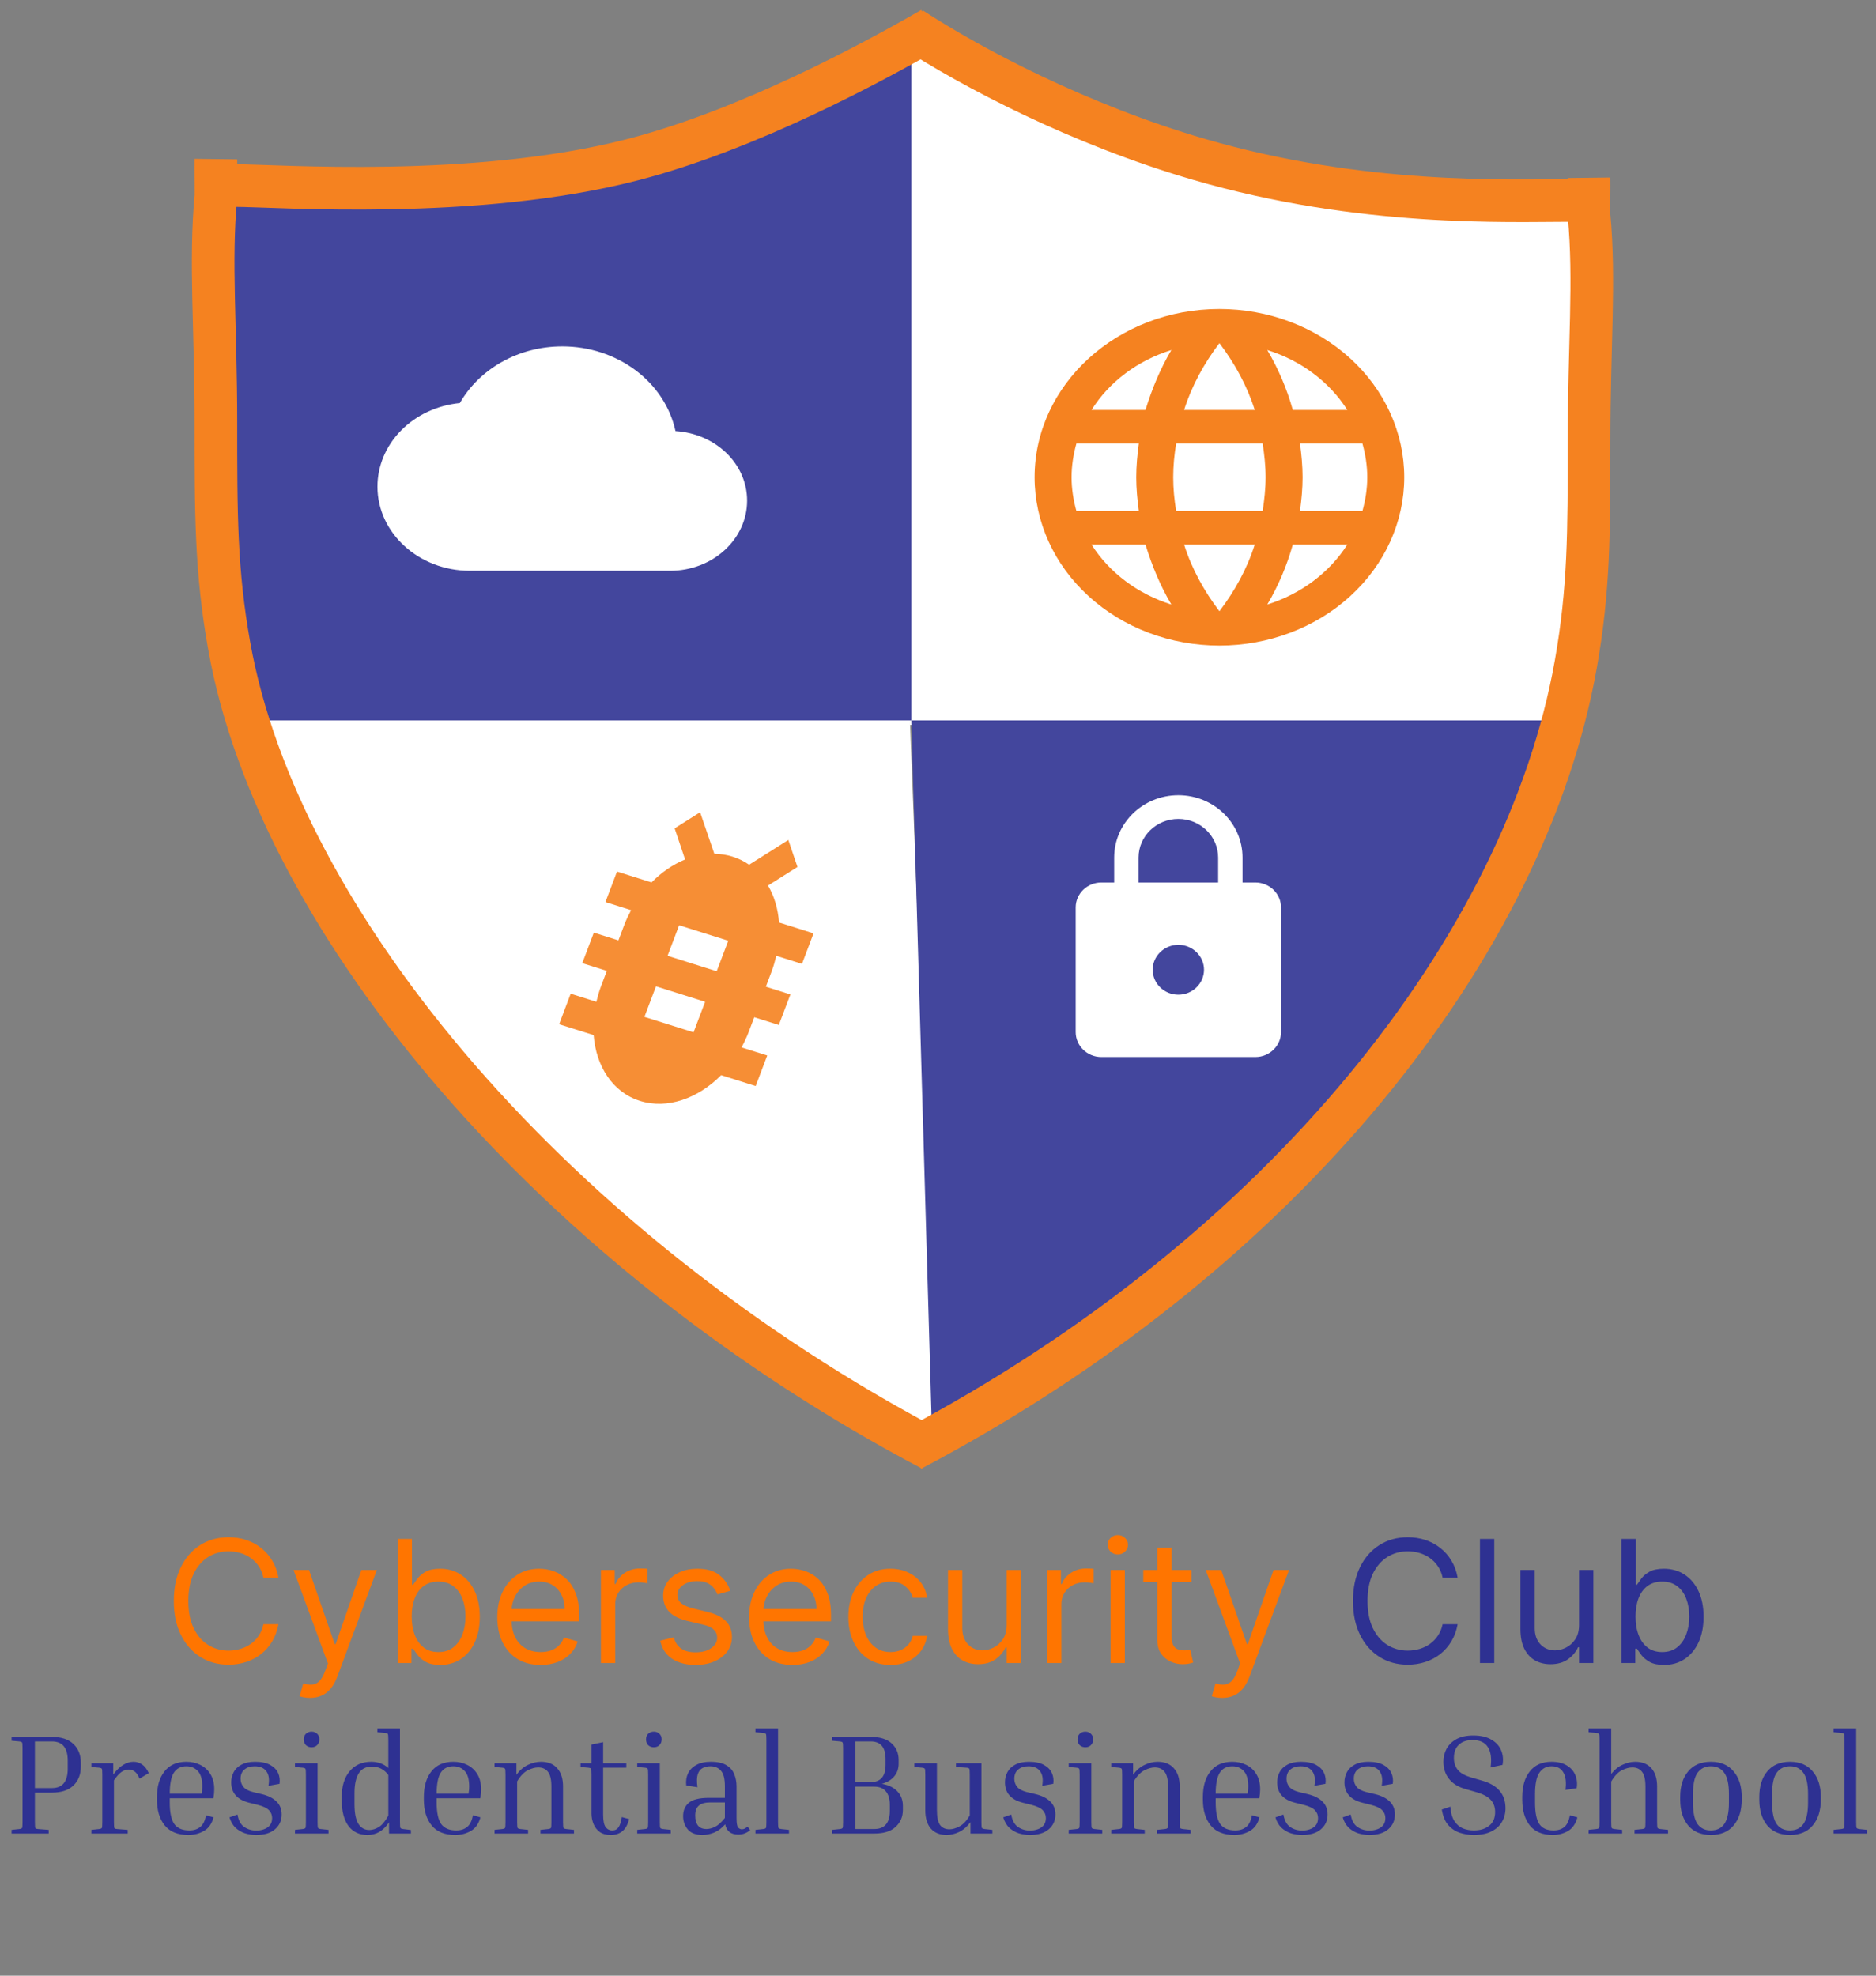 <svg width="132" height="139" viewBox="0 0 132 139" fill="none" xmlns="http://www.w3.org/2000/svg">
<rect x="0" y="0" width="132" height="139" fill="#808080" stroke="none"/>
<path d="M63.5 3L89 13L112 15.5L110.5 51H64L63.5 3Z" fill="white"/>
<path d="M18 50H64L65.972 101.281L50.5 92L37.972 81.281L25.5 66.5L18 50Z" fill="white"/>
<path d="M15 12.79L40.308 11.436L64.127 3.316V50.684H16.445L15 12.79Z" fill="#43469D"/>
<path d="M64.127 50.684H110.365L103.14 66.474L93.026 80.947L80.021 91.474L65.572 100.684L64.127 50.684Z" fill="#43469D"/>
<path d="M65.572 2C61.418 4.396 52.693 9.121 44.511 11.236C33.376 14.113 19.405 13.053 16.516 13.053" stroke="#F58220" stroke-width="3"/>
<path d="M64.127 2C68.411 4.787 75.919 8.752 84.356 11.21C95.839 14.557 106.15 14.105 110.484 14.105" stroke="#F58220" stroke-width="3"/>
<path d="M64.127 102C90.48 88.107 107.379 66.46 110.876 46.737C111.81 41.474 111.81 37.526 111.81 30.947C111.81 24.368 112.238 19.703 111.81 15.158M111.81 15.158C111.767 14.712 111.81 12.958 111.81 12.526C111.822 13.03 111.793 14.929 111.81 15.158Z" stroke="#F58220" stroke-width="3"/>
<path d="M65.572 102C39.22 88.107 19.621 65.144 16.124 45.421C15.19 40.158 15.19 36.211 15.19 29.632C15.19 23.053 14.762 18.387 15.19 13.842M15.19 13.842C15.232 13.396 15.19 11.642 15.19 11.21C15.178 11.715 15.207 13.614 15.19 13.842Z" stroke="#F58220" stroke-width="3"/>
<path d="M47.529 30.329C47.165 28.649 46.172 27.136 44.719 26.049C43.266 24.962 41.444 24.368 39.564 24.369C36.432 24.369 33.712 25.987 32.357 28.355C30.764 28.512 29.291 29.199 28.221 30.285C27.151 31.37 26.559 32.778 26.559 34.237C26.559 37.503 29.474 40.158 33.062 40.158H47.15C50.141 40.158 52.568 37.947 52.568 35.224C52.568 32.618 50.346 30.507 47.529 30.329Z" fill="white"/>
<path d="M91.471 35.947C91.575 35.166 91.653 34.384 91.653 33.579C91.653 32.774 91.575 31.992 91.471 31.21H95.866C96.074 31.968 96.204 32.762 96.204 33.579C96.204 34.396 96.074 35.189 95.866 35.947M89.169 42.532C89.949 41.217 90.548 39.796 90.964 38.316H94.8C93.54 40.291 91.541 41.788 89.169 42.532ZM88.844 35.947H82.758C82.628 35.166 82.55 34.384 82.55 33.579C82.55 32.774 82.628 31.98 82.758 31.21H88.844C88.961 31.98 89.052 32.774 89.052 33.579C89.052 34.384 88.961 35.166 88.844 35.947ZM85.801 43.005C84.722 41.584 83.85 40.009 83.317 38.316H88.285C87.752 40.009 86.88 41.584 85.801 43.005ZM80.599 28.842H76.802C78.049 26.861 80.046 25.362 82.42 24.626C81.64 25.941 81.055 27.362 80.599 28.842ZM76.802 38.316H80.599C81.055 39.796 81.64 41.217 82.42 42.532C80.051 41.788 78.057 40.291 76.802 38.316ZM75.736 35.947C75.528 35.189 75.398 34.396 75.398 33.579C75.398 32.762 75.528 31.968 75.736 31.21H80.131C80.027 31.992 79.949 32.774 79.949 33.579C79.949 34.384 80.027 35.166 80.131 35.947M85.801 24.141C86.88 25.562 87.752 27.149 88.285 28.842H83.317C83.85 27.149 84.722 25.562 85.801 24.141ZM94.8 28.842H90.964C90.557 27.375 89.954 25.96 89.169 24.626C91.562 25.372 93.552 26.876 94.8 28.842ZM85.801 21.737C78.61 21.737 72.797 27.066 72.797 33.579C72.797 36.72 74.167 39.732 76.606 41.953C77.813 43.052 79.247 43.925 80.825 44.52C82.402 45.115 84.093 45.421 85.801 45.421C89.25 45.421 92.558 44.173 94.996 41.953C97.435 39.732 98.805 36.72 98.805 33.579C98.805 32.024 98.469 30.484 97.815 29.047C97.162 27.61 96.204 26.305 94.996 25.205C93.789 24.106 92.355 23.233 90.778 22.638C89.2 22.043 87.509 21.737 85.801 21.737Z" fill="#F58220"/>
<path opacity="0.9" d="M57.243 65.667L54.815 64.903C54.743 63.94 54.478 63.051 54.04 62.303L56.112 60.995L55.468 59.097L52.709 60.838C52.356 60.595 51.974 60.403 51.55 60.27C51.127 60.137 50.696 60.074 50.262 60.069L49.262 57.146L47.469 58.277L48.205 60.469C47.358 60.815 46.549 61.367 45.842 62.082L43.413 61.319L42.599 63.467L44.405 64.035C44.228 64.376 44.059 64.719 43.92 65.085L43.513 66.159L41.784 65.615L40.97 67.764L42.699 68.307L42.291 69.382C42.153 69.747 42.053 70.112 41.962 70.48L40.155 69.912L39.341 72.061L41.77 72.824C41.94 75.03 43.115 76.854 45.034 77.457C46.953 78.061 49.114 77.285 50.742 75.645L53.171 76.409L53.985 74.26L52.179 73.692C52.356 73.352 52.525 73.008 52.664 72.643L53.071 71.569L54.8 72.112L55.614 69.964L53.886 69.42L54.293 68.346C54.431 67.981 54.531 67.615 54.622 67.247L56.429 67.815L57.243 65.667ZM48.799 72.63L45.342 71.543L46.156 69.394L49.614 70.481L48.799 72.63ZM50.428 68.333L46.971 67.246L47.785 65.097L51.243 66.185L50.428 68.333Z" fill="#F58220"/>
<path d="M88.33 62.088H87.427V60.333C87.427 57.912 85.404 55.947 82.911 55.947C80.419 55.947 78.396 57.912 78.396 60.333V62.088H77.493C76.499 62.088 75.687 62.877 75.687 63.842V72.614C75.687 73.579 76.499 74.368 77.493 74.368H88.33C89.323 74.368 90.136 73.579 90.136 72.614V63.842C90.136 62.877 89.323 62.088 88.33 62.088ZM82.911 69.983C81.918 69.983 81.105 69.193 81.105 68.228C81.105 67.263 81.918 66.474 82.911 66.474C83.905 66.474 84.717 67.263 84.717 68.228C84.717 69.193 83.905 69.983 82.911 69.983ZM85.711 62.088H80.112V60.333C80.112 58.833 81.367 57.614 82.911 57.614C84.455 57.614 85.711 58.833 85.711 60.333V62.088Z" fill="white"/>
<path d="M19.593 111H18.536C18.474 110.696 18.364 110.429 18.208 110.199C18.055 109.969 17.867 109.776 17.646 109.619C17.427 109.46 17.184 109.341 16.917 109.261C16.65 109.182 16.372 109.142 16.082 109.142C15.553 109.142 15.075 109.276 14.646 109.543C14.22 109.81 13.88 110.203 13.627 110.723C13.377 111.243 13.252 111.881 13.252 112.636C13.252 113.392 13.377 114.03 13.627 114.55C13.88 115.07 14.22 115.463 14.646 115.73C15.075 115.997 15.553 116.131 16.082 116.131C16.372 116.131 16.65 116.091 16.917 116.011C17.184 115.932 17.427 115.814 17.646 115.658C17.867 115.499 18.055 115.304 18.208 115.074C18.364 114.841 18.474 114.574 18.536 114.273H19.593C19.514 114.719 19.369 115.118 19.159 115.47C18.948 115.822 18.687 116.122 18.375 116.369C18.062 116.614 17.711 116.8 17.322 116.928C16.936 117.055 16.522 117.119 16.082 117.119C15.338 117.119 14.676 116.938 14.096 116.574C13.517 116.21 13.06 115.693 12.728 115.023C12.396 114.352 12.23 113.557 12.23 112.636C12.23 111.716 12.396 110.92 12.728 110.25C13.06 109.58 13.517 109.062 14.096 108.699C14.676 108.335 15.338 108.153 16.082 108.153C16.522 108.153 16.936 108.217 17.322 108.345C17.711 108.473 18.062 108.661 18.375 108.908C18.687 109.152 18.948 109.45 19.159 109.803C19.369 110.152 19.514 110.551 19.593 111ZM21.812 119.455C21.642 119.455 21.49 119.44 21.356 119.412C21.223 119.386 21.131 119.361 21.079 119.335L21.335 118.449C21.579 118.511 21.795 118.534 21.983 118.517C22.17 118.5 22.337 118.416 22.481 118.266C22.629 118.118 22.764 117.878 22.886 117.545L23.074 117.034L20.653 110.455H21.744L23.551 115.67H23.619L25.426 110.455H26.517L23.738 117.955C23.613 118.293 23.459 118.572 23.274 118.794C23.089 119.018 22.875 119.185 22.631 119.293C22.389 119.401 22.116 119.455 21.812 119.455ZM27.981 117V108.273H28.986V111.494H29.072C29.145 111.381 29.248 111.236 29.378 111.06C29.512 110.881 29.702 110.722 29.949 110.582C30.199 110.44 30.538 110.369 30.964 110.369C31.515 110.369 32.001 110.507 32.421 110.783C32.841 111.058 33.17 111.449 33.405 111.955C33.641 112.46 33.759 113.057 33.759 113.744C33.759 114.438 33.641 115.038 33.405 115.547C33.17 116.053 32.843 116.445 32.425 116.723C32.008 116.999 31.526 117.136 30.981 117.136C30.56 117.136 30.224 117.067 29.971 116.928C29.718 116.786 29.523 116.625 29.387 116.446C29.25 116.264 29.145 116.114 29.072 115.994H28.952V117H27.981ZM28.969 113.727C28.969 114.222 29.042 114.658 29.187 115.036C29.331 115.411 29.543 115.705 29.822 115.918C30.1 116.128 30.441 116.233 30.844 116.233C31.265 116.233 31.616 116.122 31.897 115.901C32.181 115.676 32.394 115.375 32.536 114.997C32.681 114.616 32.753 114.193 32.753 113.727C32.753 113.267 32.682 112.852 32.54 112.483C32.401 112.111 32.19 111.817 31.905 111.601C31.624 111.382 31.27 111.273 30.844 111.273C30.435 111.273 30.091 111.376 29.813 111.584C29.535 111.788 29.324 112.075 29.182 112.445C29.04 112.811 28.969 113.239 28.969 113.727ZM38.042 117.136C37.411 117.136 36.867 116.997 36.41 116.719C35.955 116.438 35.604 116.045 35.357 115.543C35.113 115.037 34.991 114.449 34.991 113.778C34.991 113.108 35.113 112.517 35.357 112.006C35.604 111.491 35.948 111.091 36.388 110.804C36.831 110.514 37.349 110.369 37.94 110.369C38.28 110.369 38.617 110.426 38.949 110.54C39.282 110.653 39.584 110.838 39.857 111.094C40.13 111.347 40.347 111.682 40.509 112.099C40.671 112.517 40.752 113.031 40.752 113.642V114.068H35.706V113.199H39.729C39.729 112.83 39.655 112.5 39.508 112.21C39.363 111.92 39.155 111.692 38.886 111.524C38.618 111.357 38.303 111.273 37.94 111.273C37.539 111.273 37.192 111.372 36.9 111.571C36.61 111.767 36.387 112.023 36.231 112.338C36.074 112.653 35.996 112.991 35.996 113.352V113.932C35.996 114.426 36.081 114.845 36.252 115.189C36.425 115.53 36.665 115.79 36.972 115.969C37.279 116.145 37.636 116.233 38.042 116.233C38.306 116.233 38.545 116.196 38.758 116.122C38.974 116.045 39.16 115.932 39.316 115.781C39.472 115.628 39.593 115.437 39.678 115.21L40.65 115.483C40.547 115.812 40.376 116.102 40.134 116.352C39.893 116.599 39.594 116.793 39.239 116.932C38.884 117.068 38.485 117.136 38.042 117.136ZM42.282 117V110.455H43.253V111.443H43.322C43.441 111.119 43.657 110.857 43.969 110.655C44.282 110.453 44.634 110.352 45.026 110.352C45.1 110.352 45.192 110.354 45.303 110.357C45.414 110.359 45.498 110.364 45.554 110.369V111.392C45.52 111.384 45.442 111.371 45.32 111.354C45.201 111.334 45.074 111.324 44.941 111.324C44.623 111.324 44.339 111.391 44.089 111.524C43.841 111.655 43.645 111.837 43.501 112.07C43.358 112.3 43.288 112.562 43.288 112.858V117H42.282ZM51.383 111.92L50.48 112.176C50.423 112.026 50.339 111.879 50.228 111.737C50.12 111.592 49.972 111.473 49.785 111.379C49.597 111.286 49.357 111.239 49.065 111.239C48.664 111.239 48.33 111.331 48.063 111.516C47.799 111.697 47.667 111.929 47.667 112.21C47.667 112.46 47.758 112.658 47.94 112.803C48.122 112.947 48.406 113.068 48.792 113.165L49.764 113.403C50.349 113.545 50.785 113.763 51.072 114.055C51.359 114.345 51.502 114.719 51.502 115.176C51.502 115.551 51.394 115.886 51.178 116.182C50.965 116.477 50.667 116.71 50.284 116.881C49.9 117.051 49.454 117.136 48.946 117.136C48.278 117.136 47.725 116.991 47.288 116.702C46.85 116.412 46.573 115.989 46.457 115.432L47.411 115.193C47.502 115.545 47.674 115.81 47.927 115.986C48.183 116.162 48.517 116.25 48.928 116.25C49.397 116.25 49.769 116.151 50.045 115.952C50.323 115.75 50.462 115.509 50.462 115.227C50.462 115 50.383 114.81 50.224 114.656C50.065 114.5 49.821 114.384 49.491 114.307L48.4 114.051C47.801 113.909 47.36 113.689 47.079 113.391C46.801 113.089 46.661 112.713 46.661 112.261C46.661 111.892 46.765 111.565 46.972 111.281C47.183 110.997 47.468 110.774 47.829 110.612C48.193 110.45 48.605 110.369 49.065 110.369C49.712 110.369 50.221 110.511 50.59 110.795C50.962 111.08 51.227 111.455 51.383 111.92ZM55.761 117.136C55.13 117.136 54.586 116.997 54.128 116.719C53.674 116.438 53.323 116.045 53.076 115.543C52.831 115.037 52.709 114.449 52.709 113.778C52.709 113.108 52.831 112.517 53.076 112.006C53.323 111.491 53.667 111.091 54.107 110.804C54.55 110.514 55.067 110.369 55.658 110.369C55.999 110.369 56.336 110.426 56.668 110.54C57.001 110.653 57.303 110.838 57.576 111.094C57.849 111.347 58.066 111.682 58.228 112.099C58.39 112.517 58.471 113.031 58.471 113.642V114.068H53.425V113.199H57.448C57.448 112.83 57.374 112.5 57.226 112.21C57.081 111.92 56.874 111.692 56.604 111.524C56.337 111.357 56.022 111.273 55.658 111.273C55.258 111.273 54.911 111.372 54.618 111.571C54.329 111.767 54.106 112.023 53.949 112.338C53.793 112.653 53.715 112.991 53.715 113.352V113.932C53.715 114.426 53.8 114.845 53.971 115.189C54.144 115.53 54.384 115.79 54.691 115.969C54.998 116.145 55.354 116.233 55.761 116.233C56.025 116.233 56.263 116.196 56.476 116.122C56.692 116.045 56.878 115.932 57.035 115.781C57.191 115.628 57.312 115.437 57.397 115.21L58.368 115.483C58.266 115.812 58.094 116.102 57.853 116.352C57.611 116.599 57.313 116.793 56.958 116.932C56.603 117.068 56.204 117.136 55.761 117.136ZM62.66 117.136C62.046 117.136 61.518 116.991 61.074 116.702C60.631 116.412 60.29 116.013 60.052 115.504C59.813 114.996 59.694 114.415 59.694 113.761C59.694 113.097 59.816 112.51 60.06 112.001C60.307 111.49 60.651 111.091 61.091 110.804C61.535 110.514 62.052 110.369 62.643 110.369C63.103 110.369 63.518 110.455 63.887 110.625C64.256 110.795 64.559 111.034 64.795 111.341C65.03 111.648 65.177 112.006 65.234 112.415H64.228C64.151 112.116 63.981 111.852 63.716 111.622C63.455 111.389 63.103 111.273 62.66 111.273C62.268 111.273 61.924 111.375 61.628 111.58C61.336 111.781 61.107 112.067 60.942 112.436C60.78 112.803 60.699 113.233 60.699 113.727C60.699 114.233 60.779 114.673 60.938 115.048C61.1 115.423 61.327 115.714 61.62 115.922C61.915 116.129 62.262 116.233 62.66 116.233C62.921 116.233 63.158 116.188 63.371 116.097C63.584 116.006 63.765 115.875 63.913 115.705C64.06 115.534 64.165 115.33 64.228 115.091H65.234C65.177 115.477 65.036 115.825 64.812 116.135C64.59 116.442 64.296 116.686 63.929 116.868C63.566 117.047 63.143 117.136 62.66 117.136ZM70.829 114.324V110.455H71.834V117H70.829V115.892H70.76C70.607 116.224 70.368 116.507 70.045 116.74C69.721 116.97 69.312 117.085 68.817 117.085C68.408 117.085 68.045 116.996 67.726 116.817C67.408 116.635 67.158 116.362 66.976 115.999C66.795 115.632 66.704 115.17 66.704 114.614V110.455H67.709V114.545C67.709 115.023 67.843 115.403 68.11 115.688C68.38 115.972 68.724 116.114 69.141 116.114C69.391 116.114 69.645 116.05 69.904 115.922C70.165 115.794 70.384 115.598 70.56 115.334C70.739 115.07 70.829 114.733 70.829 114.324ZM73.676 117V110.455H74.648V111.443H74.716C74.835 111.119 75.051 110.857 75.364 110.655C75.676 110.453 76.029 110.352 76.421 110.352C76.495 110.352 76.587 110.354 76.698 110.357C76.808 110.359 76.892 110.364 76.949 110.369V111.392C76.915 111.384 76.837 111.371 76.715 111.354C76.595 111.334 76.469 111.324 76.335 111.324C76.017 111.324 75.733 111.391 75.483 111.524C75.236 111.655 75.04 111.837 74.895 112.07C74.753 112.3 74.682 112.562 74.682 112.858V117H73.676ZM78.141 117V110.455H79.147V117H78.141ZM78.653 109.364C78.457 109.364 78.287 109.297 78.145 109.163C78.006 109.03 77.937 108.869 77.937 108.682C77.937 108.494 78.006 108.334 78.145 108.2C78.287 108.067 78.457 108 78.653 108C78.849 108 79.016 108.067 79.155 108.2C79.297 108.334 79.368 108.494 79.368 108.682C79.368 108.869 79.297 109.03 79.155 109.163C79.016 109.297 78.849 109.364 78.653 109.364ZM83.835 110.455V111.307H80.443V110.455H83.835ZM81.432 108.886H82.438V115.125C82.438 115.409 82.479 115.622 82.561 115.764C82.647 115.903 82.754 115.997 82.885 116.045C83.019 116.091 83.159 116.114 83.307 116.114C83.418 116.114 83.509 116.108 83.58 116.097C83.651 116.082 83.708 116.071 83.75 116.062L83.955 116.966C83.886 116.991 83.791 117.017 83.669 117.043C83.547 117.071 83.392 117.085 83.205 117.085C82.921 117.085 82.642 117.024 82.37 116.902C82.1 116.78 81.875 116.594 81.696 116.344C81.52 116.094 81.432 115.778 81.432 115.398V108.886ZM85.996 119.455C85.826 119.455 85.674 119.44 85.54 119.412C85.406 119.386 85.314 119.361 85.263 119.335L85.519 118.449C85.763 118.511 85.979 118.534 86.166 118.517C86.354 118.5 86.52 118.416 86.665 118.266C86.813 118.118 86.948 117.878 87.07 117.545L87.257 117.034L84.837 110.455H85.928L87.735 115.67H87.803L89.61 110.455H90.701L87.922 117.955C87.797 118.293 87.642 118.572 87.458 118.794C87.273 119.018 87.058 119.185 86.814 119.293C86.573 119.401 86.3 119.455 85.996 119.455Z" fill="#FF7500"/>
<path d="M102.562 111H101.505C101.443 110.696 101.333 110.429 101.177 110.199C101.024 109.969 100.836 109.776 100.615 109.619C100.396 109.46 100.153 109.341 99.886 109.261C99.619 109.182 99.34 109.142 99.051 109.142C98.522 109.142 98.043 109.276 97.615 109.543C97.188 109.81 96.849 110.203 96.596 110.723C96.346 111.243 96.221 111.881 96.221 112.636C96.221 113.392 96.346 114.03 96.596 114.55C96.849 115.07 97.188 115.463 97.615 115.73C98.043 115.997 98.522 116.131 99.051 116.131C99.34 116.131 99.619 116.091 99.886 116.011C100.153 115.932 100.396 115.814 100.615 115.658C100.836 115.499 101.024 115.304 101.177 115.074C101.333 114.841 101.443 114.574 101.505 114.273H102.562C102.482 114.719 102.338 115.118 102.127 115.47C101.917 115.822 101.656 116.122 101.343 116.369C101.031 116.614 100.68 116.8 100.291 116.928C99.904 117.055 99.491 117.119 99.051 117.119C98.306 117.119 97.644 116.938 97.065 116.574C96.485 116.21 96.029 115.693 95.697 115.023C95.365 114.352 95.198 113.557 95.198 112.636C95.198 111.716 95.365 110.92 95.697 110.25C96.029 109.58 96.485 109.062 97.065 108.699C97.644 108.335 98.306 108.153 99.051 108.153C99.491 108.153 99.904 108.217 100.291 108.345C100.68 108.473 101.031 108.661 101.343 108.908C101.656 109.152 101.917 109.45 102.127 109.803C102.338 110.152 102.482 110.551 102.562 111ZM105.139 108.273V117H104.133V108.273H105.139ZM111.106 114.324V110.455H112.112V117H111.106V115.892H111.038C110.884 116.224 110.646 116.507 110.322 116.74C109.998 116.97 109.589 117.085 109.095 117.085C108.686 117.085 108.322 116.996 108.004 116.817C107.686 116.635 107.436 116.362 107.254 115.999C107.072 115.632 106.981 115.17 106.981 114.614V110.455H107.987V114.545C107.987 115.023 108.12 115.403 108.387 115.688C108.657 115.972 109.001 116.114 109.419 116.114C109.669 116.114 109.923 116.05 110.181 115.922C110.443 115.794 110.661 115.598 110.838 115.334C111.017 115.07 111.106 114.733 111.106 114.324ZM114.09 117V108.273H115.096V111.494H115.181C115.255 111.381 115.357 111.236 115.488 111.06C115.621 110.881 115.812 110.722 116.059 110.582C116.309 110.44 116.647 110.369 117.073 110.369C117.624 110.369 118.11 110.507 118.53 110.783C118.951 111.058 119.279 111.449 119.515 111.955C119.751 112.46 119.868 113.057 119.868 113.744C119.868 114.438 119.751 115.038 119.515 115.547C119.279 116.053 118.952 116.445 118.535 116.723C118.117 116.999 117.635 117.136 117.09 117.136C116.67 117.136 116.333 117.067 116.08 116.928C115.827 116.786 115.633 116.625 115.496 116.446C115.36 116.264 115.255 116.114 115.181 115.994H115.062V117H114.09ZM115.079 113.727C115.079 114.222 115.151 114.658 115.296 115.036C115.441 115.411 115.653 115.705 115.931 115.918C116.209 116.128 116.55 116.233 116.954 116.233C117.374 116.233 117.725 116.122 118.006 115.901C118.29 115.676 118.503 115.375 118.645 114.997C118.79 114.616 118.863 114.193 118.863 113.727C118.863 113.267 118.792 112.852 118.65 112.483C118.51 112.111 118.299 111.817 118.015 111.601C117.733 111.382 117.38 111.273 116.954 111.273C116.545 111.273 116.201 111.376 115.922 111.584C115.644 111.788 115.434 112.075 115.292 112.445C115.15 112.811 115.079 113.239 115.079 113.727ZM0.816 122.47V122.2H3.656C4.316 122.2 4.819 122.367 5.166 122.7C5.513 123.027 5.686 123.463 5.686 124.01V124.3C5.686 124.847 5.513 125.287 5.166 125.62C4.819 125.953 4.316 126.12 3.656 126.12H2.456V128.19C2.456 128.423 2.466 128.563 2.486 128.61C2.506 128.65 2.569 128.673 2.676 128.68L3.426 128.74V129H0.816V128.74L1.366 128.68C1.473 128.667 1.536 128.64 1.556 128.6C1.576 128.56 1.586 128.423 1.586 128.19V123.01C1.586 122.777 1.576 122.64 1.556 122.6C1.536 122.56 1.473 122.533 1.366 122.52L0.816 122.47ZM3.656 122.52H2.456V125.8H3.656C4.396 125.8 4.766 125.347 4.766 124.44V123.87C4.766 122.97 4.396 122.52 3.656 122.52ZM6.428 124.32V124.05H7.968V124.85C8.201 124.537 8.435 124.31 8.668 124.17C8.908 124.023 9.151 123.95 9.398 123.95C9.611 123.95 9.811 124.013 9.998 124.14C10.185 124.267 10.341 124.47 10.468 124.75L9.818 125.14C9.718 124.9 9.605 124.733 9.478 124.64C9.351 124.547 9.211 124.5 9.058 124.5C8.891 124.5 8.725 124.553 8.558 124.66C8.398 124.767 8.218 124.967 8.018 125.26V128.19C8.018 128.423 8.028 128.563 8.048 128.61C8.068 128.65 8.131 128.673 8.238 128.68L8.988 128.74V129H6.428V128.74L6.978 128.68C7.085 128.667 7.148 128.64 7.168 128.6C7.188 128.56 7.198 128.423 7.198 128.19V124.86C7.198 124.627 7.188 124.49 7.168 124.45C7.148 124.41 7.085 124.383 6.978 124.37L6.428 124.32ZM15.024 127.86C14.904 128.313 14.677 128.633 14.344 128.82C14.017 129.007 13.654 129.1 13.254 129.1C12.514 129.1 11.961 128.877 11.594 128.43C11.227 127.977 11.044 127.373 11.044 126.62V126.42C11.044 125.673 11.221 125.077 11.574 124.63C11.927 124.177 12.441 123.95 13.114 123.95C13.474 123.95 13.801 124.023 14.094 124.17C14.394 124.317 14.631 124.533 14.804 124.82C14.984 125.107 15.074 125.463 15.074 125.89C15.074 126.09 15.054 126.3 15.014 126.52H11.944V126.82C11.944 127.52 12.051 128.023 12.264 128.33C12.484 128.63 12.837 128.78 13.324 128.78C13.631 128.78 13.884 128.7 14.084 128.54C14.291 128.38 14.427 128.103 14.494 127.71L15.024 127.86ZM13.114 124.27C12.721 124.27 12.427 124.42 12.234 124.72C12.041 125.02 11.944 125.513 11.944 126.2H14.194V126.17C14.207 126.083 14.217 126 14.224 125.92C14.231 125.833 14.234 125.757 14.234 125.69C14.234 125.19 14.131 124.83 13.924 124.61C13.717 124.383 13.447 124.27 13.114 124.27ZM18.128 126.98L17.518 126.83C16.685 126.617 16.268 126.137 16.268 125.39C16.268 125.143 16.325 124.91 16.438 124.69C16.551 124.47 16.731 124.293 16.978 124.16C17.231 124.02 17.555 123.95 17.948 123.95C18.388 123.95 18.741 124.023 19.008 124.17C19.275 124.317 19.461 124.507 19.568 124.74C19.675 124.973 19.708 125.227 19.668 125.5L18.888 125.64C18.968 125.207 18.921 124.87 18.748 124.63C18.581 124.39 18.305 124.27 17.918 124.27C17.618 124.27 17.378 124.347 17.198 124.5C17.018 124.647 16.928 124.863 16.928 125.15C16.928 125.363 16.995 125.553 17.128 125.72C17.261 125.88 17.485 126 17.798 126.08L18.428 126.23C18.868 126.337 19.208 126.507 19.448 126.74C19.695 126.973 19.818 127.28 19.818 127.66C19.818 128.087 19.661 128.433 19.348 128.7C19.041 128.967 18.601 129.1 18.028 129.1C17.755 129.1 17.488 129.06 17.228 128.98C16.975 128.893 16.751 128.76 16.558 128.58C16.371 128.393 16.235 128.153 16.148 127.86L16.708 127.66C16.781 128.08 16.941 128.373 17.188 128.54C17.435 128.707 17.718 128.79 18.038 128.79C18.225 128.79 18.401 128.76 18.568 128.7C18.741 128.64 18.881 128.547 18.988 128.42C19.095 128.287 19.148 128.117 19.148 127.91C19.148 127.697 19.075 127.513 18.928 127.36C18.781 127.207 18.515 127.08 18.128 126.98ZM21.924 122.93C21.764 122.93 21.631 122.88 21.524 122.78C21.424 122.673 21.374 122.537 21.374 122.37C21.374 122.21 21.424 122.08 21.524 121.98C21.631 121.88 21.764 121.83 21.924 121.83C22.084 121.83 22.214 121.88 22.314 121.98C22.421 122.08 22.474 122.21 22.474 122.37C22.474 122.537 22.421 122.673 22.314 122.78C22.214 122.88 22.084 122.93 21.924 122.93ZM20.754 124.32V124.05H22.344V128.19C22.344 128.423 22.354 128.56 22.374 128.6C22.394 128.64 22.458 128.667 22.564 128.68L23.114 128.74V129H20.754V128.74L21.304 128.68C21.411 128.667 21.474 128.64 21.494 128.6C21.514 128.56 21.524 128.423 21.524 128.19V124.86C21.524 124.627 21.514 124.49 21.494 124.45C21.474 124.41 21.411 124.383 21.304 124.37L20.754 124.32ZM28.913 128.75V129H27.373V128.21C27.166 128.517 26.936 128.743 26.683 128.89C26.436 129.03 26.159 129.1 25.853 129.1C25.279 129.1 24.833 128.887 24.513 128.46C24.199 128.027 24.043 127.417 24.043 126.63V126.43C24.043 125.677 24.226 125.077 24.593 124.63C24.966 124.177 25.476 123.95 26.123 123.95C26.596 123.95 26.996 124.097 27.323 124.39V122.41C27.323 122.177 27.313 122.04 27.293 122C27.273 121.96 27.209 121.933 27.103 121.92L26.553 121.87V121.6H28.143V128.19C28.143 128.423 28.153 128.56 28.173 128.6C28.193 128.64 28.256 128.667 28.363 128.68L28.913 128.75ZM24.943 126.93C24.943 127.557 25.033 128.017 25.213 128.31C25.399 128.603 25.656 128.75 25.983 128.75C26.196 128.75 26.416 128.683 26.643 128.55C26.869 128.417 27.096 128.147 27.323 127.74V124.88C27.029 124.487 26.646 124.29 26.173 124.29C25.746 124.29 25.433 124.453 25.233 124.78C25.039 125.107 24.943 125.557 24.943 126.13V126.93ZM33.803 127.86C33.683 128.313 33.457 128.633 33.123 128.82C32.797 129.007 32.433 129.1 32.033 129.1C31.293 129.1 30.74 128.877 30.373 128.43C30.007 127.977 29.823 127.373 29.823 126.62V126.42C29.823 125.673 30 125.077 30.353 124.63C30.707 124.177 31.22 123.95 31.893 123.95C32.253 123.95 32.58 124.023 32.873 124.17C33.173 124.317 33.41 124.533 33.583 124.82C33.763 125.107 33.853 125.463 33.853 125.89C33.853 126.09 33.833 126.3 33.793 126.52H30.723V126.82C30.723 127.52 30.83 128.023 31.043 128.33C31.263 128.63 31.617 128.78 32.103 128.78C32.41 128.78 32.663 128.7 32.863 128.54C33.07 128.38 33.207 128.103 33.273 127.71L33.803 127.86ZM31.893 124.27C31.5 124.27 31.207 124.42 31.013 124.72C30.82 125.02 30.723 125.513 30.723 126.2H32.973V126.17C32.987 126.083 32.997 126 33.003 125.92C33.01 125.833 33.013 125.757 33.013 125.69C33.013 125.19 32.91 124.83 32.703 124.61C32.497 124.383 32.227 124.27 31.893 124.27ZM40.387 128.74V129H38.027V128.74L38.577 128.68C38.684 128.667 38.747 128.64 38.767 128.6C38.787 128.56 38.797 128.423 38.797 128.19V125.7C38.797 125.207 38.717 124.86 38.557 124.66C38.397 124.453 38.167 124.35 37.867 124.35C37.647 124.35 37.404 124.417 37.137 124.55C36.871 124.683 36.621 124.943 36.387 125.33V128.19C36.387 128.423 36.397 128.56 36.417 128.6C36.437 128.64 36.501 128.667 36.607 128.68L37.157 128.74V129H34.797V128.74L35.347 128.68C35.454 128.667 35.517 128.64 35.537 128.6C35.557 128.56 35.567 128.423 35.567 128.19V124.86C35.567 124.627 35.557 124.49 35.537 124.45C35.517 124.41 35.454 124.383 35.347 124.37L34.797 124.32V124.05H36.337V124.86C36.577 124.54 36.847 124.31 37.147 124.17C37.454 124.023 37.761 123.95 38.067 123.95C38.561 123.95 38.941 124.103 39.207 124.41C39.481 124.71 39.617 125.137 39.617 125.69V128.19C39.617 128.423 39.627 128.56 39.647 128.6C39.667 128.64 39.731 128.667 39.837 128.68L40.387 128.74ZM44.269 127.98C44.169 128.367 44.013 128.65 43.799 128.83C43.586 129.01 43.312 129.1 42.979 129.1C42.659 129.1 42.399 129.03 42.199 128.89C41.999 128.743 41.852 128.553 41.759 128.32C41.666 128.087 41.619 127.843 41.619 127.59V124.86C41.619 124.627 41.609 124.49 41.589 124.45C41.576 124.41 41.513 124.383 41.399 124.37L40.849 124.32V124.05H41.619V122.74L42.439 122.57V124.05H44.069V124.37H42.439V127.67C42.439 128.09 42.496 128.38 42.609 128.54C42.729 128.7 42.886 128.78 43.079 128.78C43.273 128.78 43.419 128.707 43.519 128.56C43.626 128.413 43.703 128.173 43.749 127.84L44.269 127.98ZM46.006 122.93C45.846 122.93 45.713 122.88 45.606 122.78C45.506 122.673 45.456 122.537 45.456 122.37C45.456 122.21 45.506 122.08 45.606 121.98C45.713 121.88 45.846 121.83 46.006 121.83C46.166 121.83 46.296 121.88 46.396 121.98C46.503 122.08 46.556 122.21 46.556 122.37C46.556 122.537 46.503 122.673 46.396 122.78C46.296 122.88 46.166 122.93 46.006 122.93ZM44.836 124.32V124.05H46.426V128.19C46.426 128.423 46.436 128.56 46.456 128.6C46.476 128.64 46.54 128.667 46.646 128.68L47.196 128.74V129H44.836V128.74L45.386 128.68C45.493 128.667 45.556 128.64 45.576 128.6C45.596 128.56 45.606 128.423 45.606 128.19V124.86C45.606 124.627 45.596 124.49 45.576 124.45C45.556 124.41 45.493 124.383 45.386 124.37L44.836 124.32ZM51.945 129.07C51.425 129.07 51.118 128.83 51.025 128.35C50.791 128.617 50.535 128.81 50.255 128.93C49.975 129.043 49.698 129.1 49.425 129.1C48.958 129.1 48.615 128.97 48.395 128.71C48.175 128.45 48.065 128.137 48.065 127.77C48.065 127.377 48.198 127.067 48.465 126.84C48.738 126.607 49.208 126.49 49.875 126.49H51.005V125.68C51.005 125.147 50.911 124.78 50.725 124.58C50.545 124.373 50.298 124.27 49.985 124.27C49.785 124.27 49.605 124.31 49.445 124.39C49.285 124.47 49.168 124.617 49.095 124.83C49.028 125.037 49.021 125.34 49.075 125.74L48.285 125.62C48.251 125.307 48.291 125.027 48.405 124.78C48.525 124.527 48.718 124.327 48.985 124.18C49.258 124.027 49.598 123.95 50.005 123.95C50.491 123.95 50.865 124.033 51.125 124.2C51.385 124.36 51.565 124.57 51.665 124.83C51.771 125.09 51.825 125.373 51.825 125.68V127.93C51.825 128.27 51.861 128.483 51.935 128.57C52.015 128.657 52.101 128.7 52.195 128.7C52.255 128.7 52.318 128.687 52.385 128.66C52.451 128.627 52.525 128.577 52.605 128.51L52.785 128.76C52.685 128.847 52.565 128.92 52.425 128.98C52.291 129.04 52.131 129.07 51.945 129.07ZM49.705 128.68C49.891 128.68 50.091 128.63 50.305 128.53C50.525 128.423 50.758 128.213 51.005 127.9V126.81H49.985C49.611 126.81 49.338 126.887 49.165 127.04C48.998 127.187 48.915 127.417 48.915 127.73C48.915 128.03 48.978 128.263 49.105 128.43C49.238 128.597 49.438 128.68 49.705 128.68ZM53.155 121.87V121.6H54.745V128.19C54.745 128.423 54.755 128.56 54.775 128.6C54.795 128.64 54.858 128.667 54.965 128.68L55.515 128.74V129H53.155V128.74L53.705 128.68C53.812 128.667 53.875 128.64 53.895 128.6C53.915 128.56 53.925 128.423 53.925 128.19V122.41C53.925 122.177 53.915 122.04 53.895 122C53.875 121.96 53.812 121.933 53.705 121.92L53.155 121.87ZM58.55 122.47V122.2H61.27C61.924 122.2 62.414 122.353 62.74 122.66C63.067 122.96 63.23 123.347 63.23 123.82V124.09C63.23 124.437 63.127 124.733 62.92 124.98C62.714 125.227 62.424 125.4 62.05 125.5C62.517 125.58 62.88 125.757 63.14 126.03C63.4 126.303 63.53 126.647 63.53 127.06V127.33C63.53 127.817 63.36 128.217 63.02 128.53C62.687 128.843 62.187 129 61.52 129H58.55V128.74L59.1 128.68C59.207 128.667 59.27 128.64 59.29 128.6C59.31 128.56 59.32 128.423 59.32 128.19V123.01C59.32 122.777 59.31 122.64 59.29 122.6C59.27 122.56 59.207 122.533 59.1 122.52L58.55 122.47ZM61.27 122.52H60.19V125.38H61.27C61.964 125.38 62.31 124.977 62.31 124.17V123.76C62.31 122.933 61.964 122.52 61.27 122.52ZM61.52 125.7H60.19V128.68H61.52C62.247 128.68 62.61 128.25 62.61 127.39V126.98C62.61 126.567 62.517 126.25 62.33 126.03C62.15 125.81 61.88 125.7 61.52 125.7ZM69.825 128.74V129H68.285V128.2C68.052 128.513 67.785 128.743 67.485 128.89C67.192 129.03 66.898 129.1 66.605 129.1C66.132 129.1 65.762 128.95 65.495 128.65C65.235 128.343 65.105 127.913 65.105 127.36V124.86C65.105 124.627 65.095 124.49 65.075 124.45C65.055 124.41 64.992 124.383 64.885 124.37L64.335 124.32V124.05H65.925V127.35C65.925 127.843 65.998 128.193 66.145 128.4C66.298 128.6 66.518 128.7 66.805 128.7C67.018 128.7 67.252 128.633 67.505 128.5C67.765 128.367 68.008 128.11 68.235 127.73V124.86C68.235 124.627 68.225 124.49 68.205 124.45C68.185 124.403 68.122 124.377 68.015 124.37L67.265 124.32V124.05H69.055V128.19C69.055 128.423 69.065 128.56 69.085 128.6C69.105 128.64 69.168 128.667 69.275 128.68L69.825 128.74ZM72.571 126.98L71.961 126.83C71.128 126.617 70.711 126.137 70.711 125.39C70.711 125.143 70.768 124.91 70.881 124.69C70.995 124.47 71.175 124.293 71.421 124.16C71.675 124.02 71.998 123.95 72.391 123.95C72.831 123.95 73.185 124.023 73.451 124.17C73.718 124.317 73.905 124.507 74.011 124.74C74.118 124.973 74.151 125.227 74.111 125.5L73.331 125.64C73.411 125.207 73.365 124.87 73.191 124.63C73.025 124.39 72.748 124.27 72.361 124.27C72.061 124.27 71.821 124.347 71.641 124.5C71.461 124.647 71.371 124.863 71.371 125.15C71.371 125.363 71.438 125.553 71.571 125.72C71.705 125.88 71.928 126 72.241 126.08L72.871 126.23C73.311 126.337 73.651 126.507 73.891 126.74C74.138 126.973 74.261 127.28 74.261 127.66C74.261 128.087 74.105 128.433 73.791 128.7C73.485 128.967 73.045 129.1 72.471 129.1C72.198 129.1 71.931 129.06 71.671 128.98C71.418 128.893 71.195 128.76 71.001 128.58C70.815 128.393 70.678 128.153 70.591 127.86L71.151 127.66C71.225 128.08 71.385 128.373 71.631 128.54C71.878 128.707 72.161 128.79 72.481 128.79C72.668 128.79 72.845 128.76 73.011 128.7C73.185 128.64 73.325 128.547 73.431 128.42C73.538 128.287 73.591 128.117 73.591 127.91C73.591 127.697 73.518 127.513 73.371 127.36C73.225 127.207 72.958 127.08 72.571 126.98ZM76.368 122.93C76.208 122.93 76.074 122.88 75.968 122.78C75.868 122.673 75.818 122.537 75.818 122.37C75.818 122.21 75.868 122.08 75.968 121.98C76.074 121.88 76.208 121.83 76.368 121.83C76.528 121.83 76.658 121.88 76.758 121.98C76.864 122.08 76.918 122.21 76.918 122.37C76.918 122.537 76.864 122.673 76.758 122.78C76.658 122.88 76.528 122.93 76.368 122.93ZM75.198 124.32V124.05H76.788V128.19C76.788 128.423 76.798 128.56 76.818 128.6C76.838 128.64 76.901 128.667 77.008 128.68L77.558 128.74V129H75.198V128.74L75.748 128.68C75.854 128.667 75.918 128.64 75.938 128.6C75.958 128.56 75.968 128.423 75.968 128.19V124.86C75.968 124.627 75.958 124.49 75.938 124.45C75.918 124.41 75.854 124.383 75.748 124.37L75.198 124.32ZM83.776 128.74V129H81.416V128.74L81.966 128.68C82.073 128.667 82.136 128.64 82.156 128.6C82.176 128.56 82.186 128.423 82.186 128.19V125.7C82.186 125.207 82.106 124.86 81.946 124.66C81.786 124.453 81.556 124.35 81.256 124.35C81.036 124.35 80.793 124.417 80.526 124.55C80.259 124.683 80.009 124.943 79.776 125.33V128.19C79.776 128.423 79.786 128.56 79.806 128.6C79.826 128.64 79.889 128.667 79.996 128.68L80.546 128.74V129H78.186V128.74L78.736 128.68C78.843 128.667 78.906 128.64 78.926 128.6C78.946 128.56 78.956 128.423 78.956 128.19V124.86C78.956 124.627 78.946 124.49 78.926 124.45C78.906 124.41 78.843 124.383 78.736 124.37L78.186 124.32V124.05H79.726V124.86C79.966 124.54 80.236 124.31 80.536 124.17C80.843 124.023 81.149 123.95 81.456 123.95C81.949 123.95 82.329 124.103 82.596 124.41C82.869 124.71 83.006 125.137 83.006 125.69V128.19C83.006 128.423 83.016 128.56 83.036 128.6C83.056 128.64 83.119 128.667 83.226 128.68L83.776 128.74ZM88.618 127.86C88.498 128.313 88.271 128.633 87.938 128.82C87.611 129.007 87.248 129.1 86.848 129.1C86.108 129.1 85.555 128.877 85.188 128.43C84.821 127.977 84.638 127.373 84.638 126.62V126.42C84.638 125.673 84.814 125.077 85.168 124.63C85.521 124.177 86.034 123.95 86.708 123.95C87.068 123.95 87.394 124.023 87.688 124.17C87.988 124.317 88.225 124.533 88.398 124.82C88.578 125.107 88.668 125.463 88.668 125.89C88.668 126.09 88.648 126.3 88.608 126.52H85.538V126.82C85.538 127.52 85.644 128.023 85.858 128.33C86.078 128.63 86.431 128.78 86.918 128.78C87.225 128.78 87.478 128.7 87.678 128.54C87.885 128.38 88.021 128.103 88.088 127.71L88.618 127.86ZM86.708 124.27C86.314 124.27 86.021 124.42 85.828 124.72C85.635 125.02 85.538 125.513 85.538 126.2H87.788V126.17C87.801 126.083 87.811 126 87.818 125.92C87.825 125.833 87.828 125.757 87.828 125.69C87.828 125.19 87.725 124.83 87.518 124.61C87.311 124.383 87.041 124.27 86.708 124.27ZM91.722 126.98L91.112 126.83C90.278 126.617 89.862 126.137 89.862 125.39C89.862 125.143 89.918 124.91 90.032 124.69C90.145 124.47 90.325 124.293 90.572 124.16C90.825 124.02 91.148 123.95 91.542 123.95C91.982 123.95 92.335 124.023 92.602 124.17C92.868 124.317 93.055 124.507 93.162 124.74C93.268 124.973 93.302 125.227 93.262 125.5L92.482 125.64C92.562 125.207 92.515 124.87 92.342 124.63C92.175 124.39 91.898 124.27 91.512 124.27C91.212 124.27 90.972 124.347 90.792 124.5C90.612 124.647 90.522 124.863 90.522 125.15C90.522 125.363 90.588 125.553 90.722 125.72C90.855 125.88 91.078 126 91.392 126.08L92.022 126.23C92.462 126.337 92.802 126.507 93.042 126.74C93.288 126.973 93.412 127.28 93.412 127.66C93.412 128.087 93.255 128.433 92.942 128.7C92.635 128.967 92.195 129.1 91.622 129.1C91.348 129.1 91.082 129.06 90.822 128.98C90.568 128.893 90.345 128.76 90.152 128.58C89.965 128.393 89.828 128.153 89.742 127.86L90.302 127.66C90.375 128.08 90.535 128.373 90.782 128.54C91.028 128.707 91.312 128.79 91.632 128.79C91.818 128.79 91.995 128.76 92.162 128.7C92.335 128.64 92.475 128.547 92.582 128.42C92.688 128.287 92.742 128.117 92.742 127.91C92.742 127.697 92.668 127.513 92.522 127.36C92.375 127.207 92.108 127.08 91.722 126.98ZM96.458 126.98L95.848 126.83C95.015 126.617 94.598 126.137 94.598 125.39C94.598 125.143 94.655 124.91 94.768 124.69C94.881 124.47 95.061 124.293 95.308 124.16C95.561 124.02 95.885 123.95 96.278 123.95C96.718 123.95 97.071 124.023 97.338 124.17C97.605 124.317 97.791 124.507 97.898 124.74C98.005 124.973 98.038 125.227 97.998 125.5L97.218 125.64C97.298 125.207 97.251 124.87 97.078 124.63C96.911 124.39 96.635 124.27 96.248 124.27C95.948 124.27 95.708 124.347 95.528 124.5C95.348 124.647 95.258 124.863 95.258 125.15C95.258 125.363 95.325 125.553 95.458 125.72C95.591 125.88 95.815 126 96.128 126.08L96.758 126.23C97.198 126.337 97.538 126.507 97.778 126.74C98.025 126.973 98.148 127.28 98.148 127.66C98.148 128.087 97.991 128.433 97.678 128.7C97.371 128.967 96.931 129.1 96.358 129.1C96.085 129.1 95.818 129.06 95.558 128.98C95.305 128.893 95.081 128.76 94.888 128.58C94.701 128.393 94.565 128.153 94.478 127.86L95.038 127.66C95.111 128.08 95.271 128.373 95.518 128.54C95.765 128.707 96.048 128.79 96.368 128.79C96.555 128.79 96.731 128.76 96.898 128.7C97.071 128.64 97.211 128.547 97.318 128.42C97.425 128.287 97.478 128.117 97.478 127.91C97.478 127.697 97.405 127.513 97.258 127.36C97.111 127.207 96.845 127.08 96.458 126.98ZM103.7 128.78C104.147 128.78 104.507 128.67 104.78 128.45C105.06 128.23 105.2 127.907 105.2 127.48C105.2 127.14 105.097 126.857 104.89 126.63C104.683 126.397 104.323 126.21 103.81 126.07L103.12 125.87C102.613 125.73 102.227 125.493 101.96 125.16C101.693 124.827 101.56 124.42 101.56 123.94C101.56 123.62 101.633 123.32 101.78 123.04C101.933 122.76 102.163 122.533 102.47 122.36C102.783 122.187 103.18 122.1 103.66 122.1C104.193 122.1 104.623 122.2 104.95 122.4C105.277 122.593 105.503 122.847 105.63 123.16C105.757 123.473 105.787 123.81 105.72 124.17L104.88 124.35C104.967 123.73 104.903 123.253 104.69 122.92C104.483 122.587 104.123 122.42 103.61 122.42C103.203 122.42 102.883 122.53 102.65 122.75C102.417 122.963 102.3 123.277 102.3 123.69C102.3 124.017 102.393 124.297 102.58 124.53C102.767 124.757 103.097 124.937 103.57 125.07L104.26 125.27C105.373 125.577 105.93 126.227 105.93 127.22C105.93 127.573 105.847 127.893 105.68 128.18C105.52 128.46 105.273 128.683 104.94 128.85C104.613 129.017 104.2 129.1 103.7 129.1C103.353 129.1 103.02 129.047 102.7 128.94C102.387 128.833 102.117 128.65 101.89 128.39C101.67 128.13 101.523 127.77 101.45 127.31L102.05 127.11C102.083 127.55 102.18 127.89 102.34 128.13C102.5 128.37 102.7 128.54 102.94 128.64C103.18 128.733 103.433 128.78 103.7 128.78ZM109.169 124.27C108.802 124.27 108.515 124.423 108.309 124.73C108.109 125.03 108.009 125.527 108.009 126.22V126.82C108.009 127.52 108.109 128.023 108.309 128.33C108.515 128.63 108.849 128.78 109.309 128.78C109.622 128.78 109.875 128.7 110.069 128.54C110.262 128.38 110.392 128.103 110.459 127.71L110.989 127.86C110.869 128.313 110.649 128.633 110.329 128.82C110.009 129.007 109.652 129.1 109.259 129.1C108.539 129.1 107.999 128.877 107.639 128.43C107.285 127.977 107.109 127.373 107.109 126.62V126.42C107.109 125.673 107.285 125.077 107.639 124.63C107.992 124.177 108.502 123.95 109.169 123.95C109.595 123.95 109.949 124.033 110.229 124.2C110.515 124.367 110.719 124.593 110.839 124.88C110.959 125.16 110.992 125.47 110.939 125.81L110.149 125.93C110.222 125.397 110.172 124.987 109.999 124.7C109.832 124.413 109.555 124.27 109.169 124.27ZM117.368 128.74V129H115.008V128.74L115.558 128.68C115.665 128.667 115.728 128.64 115.748 128.6C115.768 128.56 115.778 128.423 115.778 128.19V125.7C115.778 125.207 115.698 124.86 115.538 124.66C115.378 124.453 115.151 124.35 114.858 124.35C114.631 124.35 114.385 124.417 114.118 124.55C113.851 124.683 113.601 124.947 113.368 125.34V128.19C113.368 128.423 113.378 128.56 113.398 128.6C113.418 128.64 113.481 128.667 113.588 128.68L114.138 128.74V129H111.778V128.74L112.328 128.68C112.435 128.667 112.498 128.64 112.518 128.6C112.538 128.56 112.548 128.423 112.548 128.19V122.41C112.548 122.177 112.538 122.04 112.518 122C112.498 121.96 112.435 121.933 112.328 121.92L111.778 121.87V121.6H113.368V124.81C113.601 124.51 113.868 124.293 114.168 124.16C114.468 124.02 114.765 123.95 115.058 123.95C115.551 123.95 115.931 124.103 116.198 124.41C116.465 124.71 116.598 125.137 116.598 125.69V128.19C116.598 128.423 116.608 128.56 116.628 128.6C116.648 128.64 116.711 128.667 116.818 128.68L117.368 128.74ZM122.552 126.42V126.62C122.552 127.373 122.362 127.977 121.982 128.43C121.608 128.877 121.075 129.1 120.382 129.1C119.695 129.1 119.162 128.877 118.782 128.43C118.408 127.977 118.222 127.373 118.222 126.62V126.42C118.222 125.673 118.408 125.077 118.782 124.63C119.155 124.177 119.688 123.95 120.382 123.95C121.075 123.95 121.608 124.177 121.982 124.63C122.362 125.077 122.552 125.673 122.552 126.42ZM121.652 126.22C121.652 125.527 121.542 125.03 121.322 124.73C121.108 124.423 120.795 124.27 120.382 124.27C119.975 124.27 119.662 124.423 119.442 124.73C119.228 125.03 119.122 125.527 119.122 126.22V126.82C119.122 127.52 119.228 128.023 119.442 128.33C119.662 128.63 119.975 128.78 120.382 128.78C120.795 128.78 121.108 128.63 121.322 128.33C121.542 128.023 121.652 127.52 121.652 126.82V126.22ZM128.118 126.42V126.62C128.118 127.373 127.928 127.977 127.548 128.43C127.175 128.877 126.641 129.1 125.948 129.1C125.261 129.1 124.728 128.877 124.348 128.43C123.975 127.977 123.788 127.373 123.788 126.62V126.42C123.788 125.673 123.975 125.077 124.348 124.63C124.721 124.177 125.255 123.95 125.948 123.95C126.641 123.95 127.175 124.177 127.548 124.63C127.928 125.077 128.118 125.673 128.118 126.42ZM127.218 126.22C127.218 125.527 127.108 125.03 126.888 124.73C126.675 124.423 126.361 124.27 125.948 124.27C125.541 124.27 125.228 124.423 125.008 124.73C124.795 125.03 124.688 125.527 124.688 126.22V126.82C124.688 127.52 124.795 128.023 125.008 128.33C125.228 128.63 125.541 128.78 125.948 128.78C126.361 128.78 126.675 128.63 126.888 128.33C127.108 128.023 127.218 127.52 127.218 126.82V126.22ZM129.014 121.87V121.6H130.604V128.19C130.604 128.423 130.614 128.56 130.634 128.6C130.654 128.64 130.718 128.667 130.824 128.68L131.374 128.74V129H129.014V128.74L129.564 128.68C129.671 128.667 129.734 128.64 129.754 128.6C129.774 128.56 129.784 128.423 129.784 128.19V122.41C129.784 122.177 129.774 122.04 129.754 122C129.734 121.96 129.671 121.933 129.564 121.92L129.014 121.87Z" fill="#2E3192"/>
</svg>
